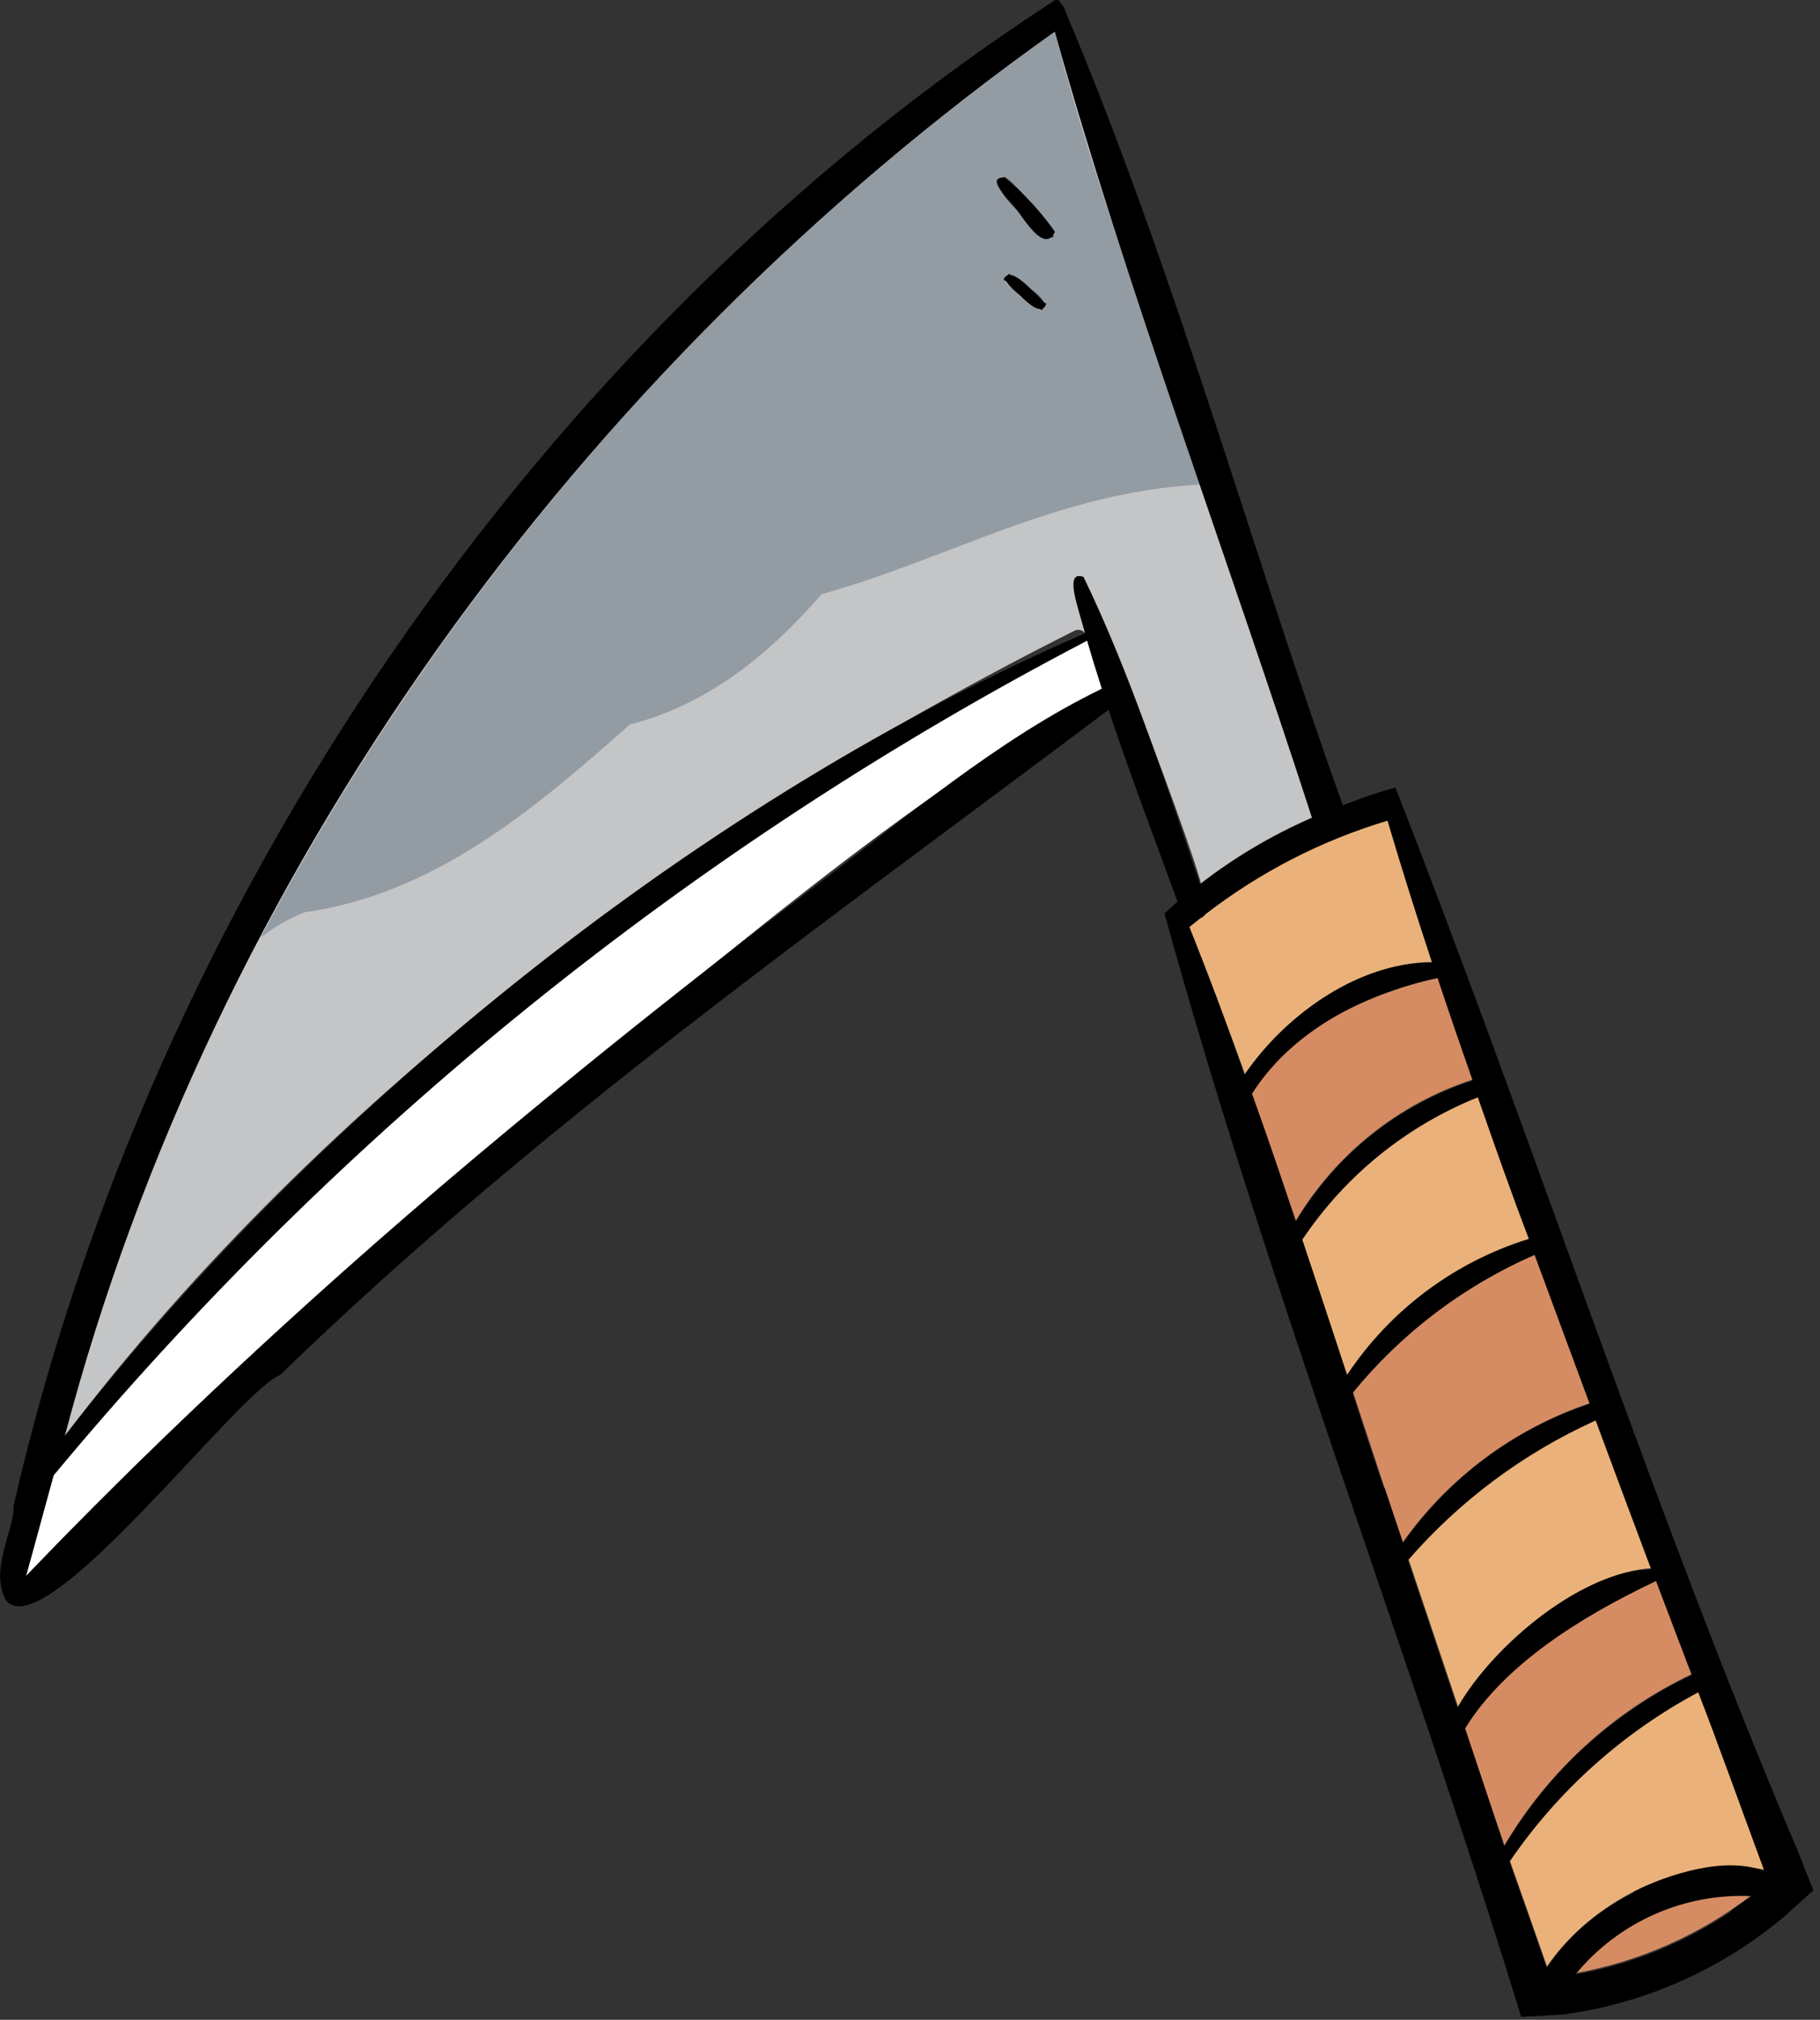 <svg height="122" viewBox="0 0 110 122" width="110" xmlns="http://www.w3.org/2000/svg"><rect x="0" y="0" width="110" height="122" fill="#333333" stroke="none"/><g fill="none" transform="translate(0 -1)"><path d="m99.25 116.89c-1.528.835-2.885 1.952-4 3.29 3.874-.711 7.524-2.332 10.65-4.73-2.299-.051-4.578.443-6.65 1.44z" fill="#d68c63"/><path d="m72.86 56.19c-.08.112-.192.199-.32.25l-.66.53c1.18 3 2.29 5.93 3.37 8.92 2.1-3.2 6.63-6.78 11.34-6.78-.94-2.85-1.84-5.7-2.69-8.57-3.997 1.186-7.74 3.102-11.04 5.65z" fill="#eab27a"/><path d="m81.77 85.07c.82 2.49 1.88 5.69 3 9.11 2.78-3.937 6.741-6.886 11.31-8.42-.88-2.37-2.17-5.89-3.33-9-4.27 1.855-8.035 4.704-10.98 8.31z" fill="#d68c63"/><path d="m75.66 67.05c.92 2.55 1.79 5.12 2.66 7.68 2.417-4.034 6.209-7.06 10.68-8.52-.72-2-1.43-4.12-2.12-6.19-3.75.98-8.66 2.79-11.22 7.03z" fill="#d68c63"/><path d="m78.71 75.89c.91 2.72 1.81 5.43 2.71 8.15 2.61-3.925 6.496-6.829 11-8.22-1-2.85-2.08-5.7-3.09-8.57-4.327 1.749-8.027 4.759-10.62 8.64z" fill="#eab27a"/><path d="m88.54 105.38c.79 2.35 1.26 3.81 2.39 7.08 2.662-4.505 6.612-8.109 11.34-10.35-.72-1.9-1.45-3.79-2.16-5.68-4.04 2.13-8.67 4.27-11.57 8.95z" fill="#d68c63"/><path d="m85.13 95.18c1 2.98 2 5.953 3 8.92 2.12-3.74 7.49-8.17 11.73-8.38-1.133-2.987-2.253-5.987-3.36-9-4.357 1.965-8.236 4.851-11.37 8.46z" fill="#eab27a"/><path d="m64.94 39.1c.221-.117.494-.053.64.15-2.34-11.21 6.61 13.24 7 15.11 2.082-1.609 4.356-2.953 6.77-4-5-15.59-10.94-31.2-15.55-47.5-28.69 20.46-50.8 50.47-59.89 84.88 15.69-20.65 38.09-37.14 61.03-48.64zm-2-19.3c.09-.2-3-1.62-1.9-2.32-.17.2 2.96 1.62 1.85 2.32zm-2.24-8.13c.4 0 5.28 5.49 1.63 3.1-.19-.67-2.86-2.48-1.63-3.1z" fill="#c4c5c6"/><path d="m18.38 56.11c7.83-1.11 13.78-6.11 19.69-11.35 4.36-1.1 8.12-3.87 11.58-7.87 7.63-2.11 14.28-6.16 22.88-6.62-2.66-8.61-6.38-17.91-8.78-27.36-20.051 14.244-36.489 32.984-48 54.72.802-.626 1.687-1.137 2.63-1.52zm44.51-36.31c.09-.2-3-1.62-1.9-2.32-.12.2 3.01 1.62 1.9 2.32zm-2.19-8.13c.4 0 5.28 5.49 1.63 3.1-.19-.67-2.86-2.48-1.63-3.1z" fill="#939ba3"/><path d="m32.72 67.6c10.63-8.3 21.65-18.21 33.88-25-.31-1-.61-1.94-.89-2.91-23.962 12.497-45.197 29.636-62.47 50.42-.56 2-1.11 4.06-1.67 6.09 9.809-10.14 20.211-19.69 31.15-28.6z" fill="#fff"/><path d="m91.25 113.38c.75 2.13 1.51 4.26 2.25 6.4 2.54-3.77 8.08-6.86 13.19-5.84-1.2-3.13-2.56-7-4-10.8-4.585 2.439-8.51 5.953-11.44 10.24z" fill="#eab27a"/><g fill="#000"><path d="m108.67 112.83c-8.75-20.57-16-43-24.33-64.26l-.94.27c-.79.25-1.54.53-2.24.8-5.61-15.64-10.11-32.19-16.76-47.94-.048-.206-.16-.392-.32-.53v-.05c-.062-.102-.184-.151-.3-.12-31.26 20.22-54.68 54.68-62.97 91 .13 1.21-1.5 3.86-.44 5.67 2.35 2.87 14.06-12.67 16.55-13.61 15.66-15.18 32.86-27.23 50.08-40.19 1.3 3.91 2.78 7.79 4.17 11.59l-.79.71c6.18 22.43 14.62 44.11 21.56 66.65l2.54-.14c4.916-.663 9.542-2.709 13.34-5.9l1.78-1.6zm-59.67-58.1c-16.32 12.39-33 26.39-47.43 41.47.56-2 1.11-4.06 1.67-6.09 17.277-20.78 38.512-37.918 62.47-50.42.28 1 .58 1.94.89 2.91-6.3 3.04-12.03 7.96-17.6 12.13zm16.49-18.88c-1.2-.44-.34 1.79.09 3.4-23 10-45.92 28.26-61.67 48.49 8.9-33.86 31.09-64.49 59.84-84.83 4.32 15.43 10.43 31.69 15.55 47.5-2.414 1.047-4.688 2.391-6.77 4-2.12-6.25-4.2-12.68-7.04-18.56zm6.39 21.15.66-.53c.128-.051.24-.138.32-.25 3.289-2.541 7.018-4.457 11-5.65.85 2.87 1.75 5.72 2.69 8.57-4.3 0-8.64 2.91-11.34 6.78-1.04-3.02-2.15-6-3.33-8.92zm3.78 10.08c2.28-3.6 6.47-6 11.23-7 .69 2.07 1.4 4.14 2.12 6.19-4.474 1.458-8.271 4.484-10.69 8.52-.87-2.62-1.74-5.19-2.66-7.74zm3 8.84c2.603-3.887 6.318-6.898 10.66-8.64 1 2.87 2 5.72 3.09 8.57-4.504 1.391-8.39 4.295-11 8.22-.89-2.75-1.79-5.46-2.7-8.18zm5 15c-.667-1.92-1.303-3.847-1.91-5.78 2.95-3.616 6.722-6.475 11-8.34l3.33 9c-4.552 1.529-8.501 4.463-11.28 8.38-.37-1.11-.74-2.18-1.12-3.33zm4.43 13.25c-.987-2.967-1.987-5.94-3-8.92 3.129-3.603 7.001-6.485 11.35-8.45 1.113 3 2.233 6 3.36 9-3.97.03-9.37 4.33-11.69 8.3zm.43 1.28c2.34-3.85 7-6.8 11.57-8.95.71 1.89 1.44 3.78 2.16 5.68-4.728 2.241-8.678 5.845-11.34 10.35-.53-1.63-1.51-4.6-2.37-7.15zm16.12 11c-2.838 1.917-6.048 3.215-9.42 3.81 2.605-3.169 6.553-4.922 10.65-4.73-.37.24-.78.54-1.21.84zm-5.91-1.11c-2.118 1.018-3.929 2.577-5.25 4.52-.74-2.14-1.5-4.27-2.25-6.4 2.922-4.284 6.836-7.797 11.41-10.24 1.14 2.93 2.56 6.91 4 10.8-2.38-.94-5.79.19-7.89 1.24z"/><path d="m63.76 15c-.86-1.232-1.89-2.336-3.06-3.28-.37 0-.89.08.2 1.29.49.25 2.1 3.62 2.86 1.99z"/><path d="m63.24 19.33c-.15.14-2.16-2.63-2.59-1.42.17-.16 2.19 2.72 2.59 1.42z"/></g></g></svg>